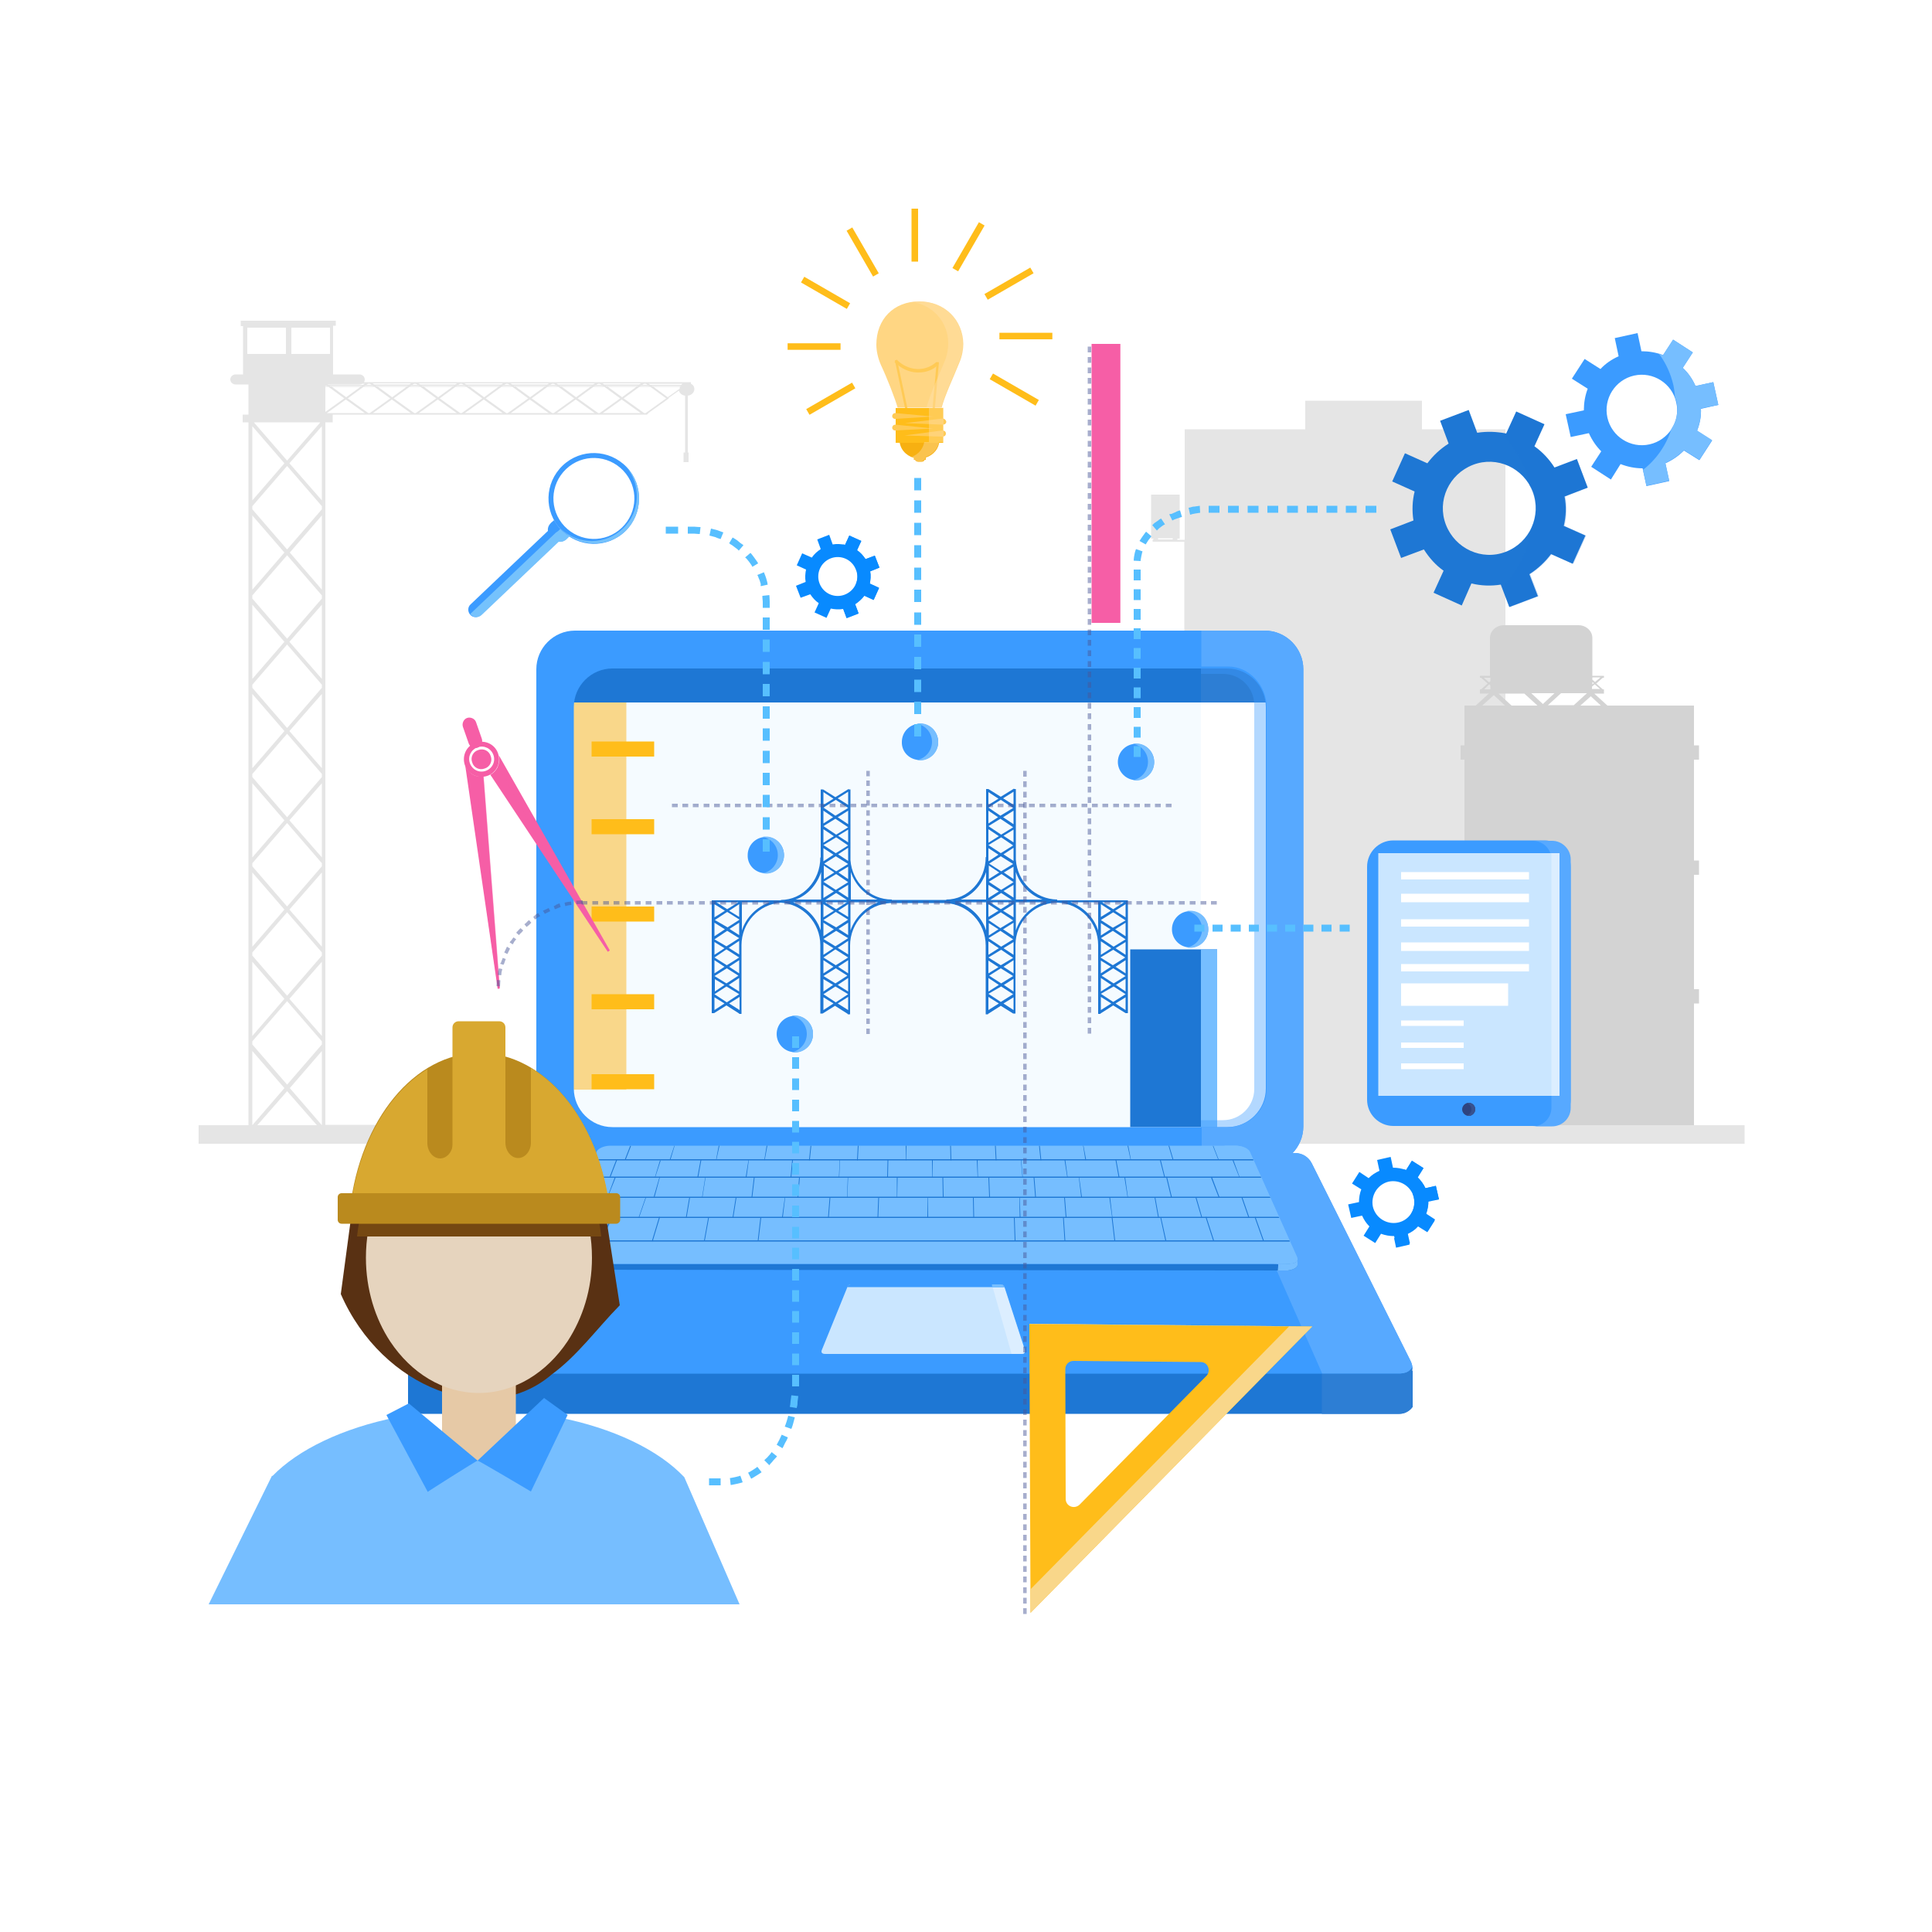 <svg t="1718519012831" class="icon" viewBox="0 0 1024 1024" version="1.1" xmlns="http://www.w3.org/2000/svg" p-id="3345" width="48" height="48"><path d="M0 0h1024v1024H0z" fill="#FFFFFF" p-id="3346"></path><path d="M368.026 206.234c0-1.229-0.614-2.253-1.843-2.867v-0.819h-24.371v0.819h0.41l1.024 0.614h-2.867l1.024-0.614h0.41v-0.819H317.44v0.819h0.41l1.024 0.614h-2.867l1.024-0.614h0.41v-0.819h-24.371v0.819h0.41l1.024 0.614h-2.867l1.024-0.614h0.41v-0.819h-24.371v0.819h0.41l1.024 0.614h-2.867l1.024-0.614h0.41v-0.819h-24.371v0.819h0.41l1.024 0.614h-2.867l1.024-0.614h0.41v-0.819h-24.371v0.819h0.41l1.024 0.614h-2.867l1.024-0.614h0.41v-0.819H195.584v0.819h0.41l1.024 0.614h-2.867l1.024-0.614h0.41v-0.819h-2.662c0.205-0.41 0.41-0.819 0.41-1.434 0-1.434-1.229-2.662-2.867-2.662h-13.926V172.646h1.434V169.984H127.59v2.867h1.229v25.6H124.928c-1.638 0-2.867 1.229-2.867 2.662 0 1.434 1.229 2.662 2.867 2.662h6.758v15.974h-3.072v4.096h3.072V596.378h-18.432v9.83h127.795c0.819-2.662 3.072-4.71 5.939-4.71h0.819c-1.843-1.229-3.072-3.072-3.686-5.325h-71.68V552.96h-1.843v0.614l-18.432 21.299-18.432-21.299v-1.638l18.432-21.299 18.432 21.299v1.024h1.843v-47.104h-1.843v0.614l-18.432 21.299-18.432-21.299v-1.638l18.432-21.299 18.432 21.299v1.024h1.843v-47.309h-1.843v0.614l-18.432 21.299-18.432-21.299v-1.638l18.432-21.299 18.432 21.299v1.024h1.843v-47.309h-1.843v0.614l-18.432 21.299-18.432-21.299v-1.638l18.432-21.299 18.432 21.299v1.024h1.843v-47.309h-1.843v0.614l-18.432 21.299-18.432-21.299v-1.638l18.432-21.299 18.432 21.299v1.024h1.843v-47.309h-1.843v0.614l-18.432 21.299-18.432-21.299v-1.638l18.432-21.299 18.432 21.299v1.024h1.843v-47.309h-1.843v0.614l-18.432 21.299-18.432-21.299v-1.638l18.432-21.299 18.432 21.299v1.024h1.843v-45.466h3.891v-4.096h-3.891 170.394c0.41-0.205 0.614-0.614 1.024-0.819h-0.205l10.035-7.168c0.205-0.205 0.614-0.41 0.819-0.614l-0.205-0.205 5.53-3.891c0.41 1.434 1.638 2.458 3.277 2.662v30.106h-0.819v5.12h2.662v-5.12h-0.41v-30.106c1.843-0.205 3.482-1.638 3.482-3.482zM170.598 509.747v39.322l-17.203-19.661 17.203-19.661z m0-47.309V501.76l-17.203-19.661 17.203-19.661z m0-47.309v39.322l-17.203-19.661 17.203-19.661z m0-47.309v39.322l-17.203-19.661 17.203-19.661z m0-47.309v39.322l-17.203-19.661 17.203-19.661z m0-47.309v39.322L153.6 292.864l16.998-19.661z m173.056-68.813l0.41 0.205h-4.71l0.41-0.205h3.891z m-3.891-1.229l-1.024 0.614h-18.432l-1.024-0.614h20.48z m-18.432 1.434l-0.41-0.205h17.203l-0.41 0.205h-16.384z m15.974 0.41l-7.578 5.53-7.578-5.53h15.155z m-18.022-0.614l0.41 0.205h-4.71l0.41-0.205h3.891z m-3.891-1.229l-1.024 0.614h-18.432l-1.024-0.614h20.48z m-18.432 1.434l-0.41-0.205h17.203l-0.41 0.205h-16.384z m15.974 0.41l-7.578 5.53-7.578-5.53h15.155z m-18.022-0.614l0.41 0.205h-4.71l0.41-0.205h3.891z m-3.891-1.229l-1.024 0.614h-18.432l-1.024-0.614h20.48z m-18.432 1.434l-0.41-0.205h17.203l-0.41 0.205h-16.384z m15.974 0.41l-7.578 5.53-7.578-5.53h15.155z m-18.022-0.614l0.41 0.205H266.24l0.41-0.205h3.891z m-3.891-1.229l-1.024 0.614h-18.432l-1.024-0.614h20.48z m-18.432 1.434l-0.41-0.205h17.203l-0.41 0.205h-16.384z m15.974 0.41l-7.578 5.53-7.578-5.53h15.155z m-18.022-0.614l0.41 0.205h-4.71l0.41-0.205h3.891z m-3.891-1.229l-1.024 0.614h-18.432l-1.024-0.614h20.48z m-18.432 1.434l-0.41-0.205h17.203l-0.41 0.205h-16.384z m15.974 0.41l-7.578 5.53-7.578-5.53h15.155z m-18.022-0.614l0.41 0.205h-4.71l0.41-0.205h3.891z m-3.891-1.229l-1.024 0.614h-18.432l-1.024-0.614h20.48z m-18.432 1.434l-0.41-0.205h17.203l-0.41 0.205h-16.384z m15.974 0.41l-7.578 5.53-7.578-5.53h15.155z m-18.022-0.614l0.41 0.205h-4.71l0.41-0.205h3.891z m-6.963-0.614c0.614 0 1.229-0.205 1.638-0.41h1.229l-0.819 0.614h-18.432l-0.41-0.205H190.464z m-15.36 0.819l-0.41-0.205h17.203l-0.41 0.205h-16.384z m15.974 0.41l-7.578 5.53-7.578-5.53h15.155zM170.598 557.056v39.322l-16.998-19.661 16.998-19.661zM167.936 596.378H136.397l15.77-18.022 15.77 18.022z m-17.203-19.661l-16.998 19.661V557.056l16.998 19.661z m0-47.309l-16.998 19.661v-39.322l16.998 19.661z m0-47.309l-16.998 19.661v-39.322l16.998 19.661z m0-47.309l-16.998 19.661v-39.322l16.998 19.661z m0-47.309l-16.998 19.661v-39.322l16.998 19.661z m0-47.309l-16.998 19.661v-39.322l16.998 19.661z m0-47.309l-16.998 19.661v-39.322l16.998 19.661zM131.072 187.597v-13.926h20.48v13.926H131.072z m2.662 77.619v-39.322l16.998 19.661-16.998 19.661z m0.819-41.37h35.226l-17.613 20.275-17.613-20.275z m36.045 41.37l-17.203-19.661 17.203-19.661v39.322z m-16.179-77.619v-13.926h20.48v13.926h-20.48z m19.046 16.998h-1.024v-0.205h0.614l0.41 0.205z m-0.819 0.41h1.434l8.397 6.144-10.035 7.168v-13.312z m0.614 13.926l10.035-7.168 10.035 7.168h-20.07z m22.733 0h-0.819l-10.854-7.782 8.397-6.144h5.734l8.397 6.144-10.854 7.782z m1.638 0l10.035-7.168 10.035 7.168h-20.07z m22.733 0h-0.819l-10.854-7.782 8.397-6.144h5.734l8.397 6.144-10.854 7.782z m1.638 0l10.035-7.168 10.035 7.168h-20.07z m22.733 0h-0.819l-10.854-7.782 8.397-6.144h5.734l8.397 6.144-10.854 7.782z m1.638 0l10.035-7.168 10.035 7.168h-20.07z m22.733 0h-0.819l-10.854-7.782 8.397-6.144h5.734l8.397 6.144-10.854 7.782z m1.638 0l10.035-7.168 10.035 7.168h-20.07z m22.733 0h-0.819l-10.854-7.782 8.397-6.144h5.734l8.397 6.144-10.854 7.782z m1.638 0l10.035-7.168 10.035 7.168h-20.07z m22.733 0h-0.819l-10.854-7.782 8.397-6.144h5.734l8.397 6.144-10.854 7.782z m1.638 0l10.035-7.168 10.035 7.168H319.488z m22.733 0h-0.819l-10.854-7.782 8.397-6.144h5.734l8.397 6.144-10.854 7.782z m18.022-12.902l-6.349 4.506-7.578-5.53h14.131c-0.205 0.41-0.205 0.614-0.205 1.024z m0.41-1.434h-14.95l-0.41-0.205h15.36v0.205z m0.41-0.614h-16.384l-1.024-0.614h18.227c-0.205 0-0.614 0.41-0.819 0.614zM611.328 285.286v0.614h-0.41v1.229h16.794v311.706h170.189V227.533H753.664v-15.155h-61.85v15.155h-63.898v58.573h-3.891v-0.614h1.229V262.144h-15.155v23.347h1.229z m2.458 0h7.782v0.614h-7.782v-0.614z" fill="#E5E5E5" p-id="3347"></path><path d="M776.192 402.637v53.453h-2.048v7.578h2.048V524.288h-2.048v7.578h2.048v66.97h121.651v-66.97h2.662V524.288h-2.662v-60.621h2.662v-7.578h-2.662v-53.453h2.662v-7.578h-2.662v-21.094H851.968l-6.963-6.349h5.12v-2.253h-0.614l-3.482-3.072 3.482-3.072h0.614v-1.024h-6.144v-20.07c0-3.686-3.277-6.758-7.373-6.758h-39.526c-4.096 0-7.373 3.072-7.373 6.758v20.07H784.384v1.024h0.614l3.482 3.072-3.482 3.072h-0.614v2.253h4.71l-6.963 6.349H776.192v21.094h-2.048v7.578h2.048z m47.718-35.226l-6.144 5.734-6.144-5.734h12.288z m-22.733 6.554l-6.963-6.349h13.722l6.963 6.349h-13.722z m42.803-12.493l0.819 0.614-0.819 0.614v-1.229z m-2.867 5.939l-6.963 6.349h-13.722l6.963-6.349h13.722z m-43.418 6.554h-12.083l6.144-5.53 5.939 5.53z m-8.397-11.264l0.614 0.614v2.048h-3.277l2.662-2.662z m0.614-3.686v2.048l-0.614 0.614-2.867-2.458h3.482z m55.501 2.458l-1.434-1.229v-1.229h4.301l-2.867 2.458z m2.662 3.686H843.776V363.93l1.434-1.229 2.867 2.458z m0.41 8.806H837.632l5.53-4.915 5.325 4.915z" fill="#D3D3D3" p-id="3348"></path><path d="M105.267 596.378h354.509v9.83H105.267zM669.082 596.378h255.59v9.83H669.082z" fill="#E5E5E5" p-id="3349"></path><path d="M648.602 599.859H328.09c-16.179 0-29.491-13.312-29.491-29.491v-194.355c0-16.179 13.312-29.491 29.491-29.491h320.512c16.179 0 29.491 13.312 29.491 29.491v194.355c0 16.179-13.312 29.491-29.491 29.491z" fill="#F5FBFF" p-id="3350"></path><path d="M657.408 346.522h-41.574c11.469 0 20.685 9.421 20.685 20.685v211.763c0 11.469-9.421 20.685-20.685 20.685H657.408c11.469 0 20.685-9.421 20.685-20.685V367.206c0-11.264-9.421-20.685-20.685-20.685z" fill="#FFFFFF" p-id="3351"></path><path d="M303.923 367.821h28.058V577.536h-28.058z" fill="#F9D78A" p-id="3352"></path><path d="M313.549 393.011h33.178v7.987h-33.178zM313.549 434.176h33.178v7.987h-33.178zM313.549 480.461h33.178v7.987h-33.178zM313.549 526.95h33.178v7.987h-33.178zM313.549 569.344h33.178v7.987h-33.178z" fill="#FFBD1A" p-id="3353"></path><path d="M599.04 503.194H645.12v94.208h-46.08z" fill="#1E77D4" p-id="3354"></path><path d="M636.518 503.194h8.602v96.461h-8.602z" fill="#76BEFF" p-id="3355"></path><path d="M678.093 372.326H303.923c0-10.65 8.602-19.046 19.046-19.046H677.888v19.046z" fill="#1E77D4" p-id="3356"></path><path d="M636.518 353.075h41.574v19.046h-41.574z" fill="#2D7ED4" p-id="3357"></path><path d="M674.202 583.27V367.411c0-9.216-7.373-16.589-16.589-16.589h-21.094v6.349h11.674c9.216 0 16.589 7.373 16.589 16.589v203.366c0 9.216-7.373 16.589-16.589 16.589h-11.674v6.349h21.094c9.216-0.205 16.589-7.782 16.589-16.794z" fill="#3B9BFF" opacity=".39" p-id="3358"></path><path d="M690.79 596.992V354.714c0-11.264-9.216-20.48-20.48-20.48H304.742c-11.264 0-20.48 9.216-20.48 20.48v242.278c0 5.53 2.048 10.445 5.53 14.131h395.264c3.482-3.686 5.734-8.602 5.734-14.131z m-19.866-20.07c0 11.264-9.216 20.48-20.48 20.48H324.608c-11.264 0-20.48-9.216-20.48-20.48V374.784c0-11.264 9.216-20.48 20.48-20.48h325.837c11.264 0 20.48 9.216 20.48 20.48v202.138z" fill="#3B9BFF" p-id="3359"></path><path d="M690.79 596.992V354.714c0-11.264-9.216-20.48-20.48-20.48h-33.587v19.046h14.336c11.264 0 20.275 10.24 20.275 21.709v201.933c0 11.264-9.216 20.48-20.48 20.48H636.928v20.07h33.587c11.059 0 20.275-9.011 20.275-20.48z" fill="#57A9FF" p-id="3360"></path><path d="M738.509 728.678H226.304c-7.782 0-12.698-1.638-8.397-8.397l65.331-104.448c1.843-2.867 5.12-4.71 8.397-4.71h394.65c3.891 0 7.168 2.048 9.011 5.53l52.224 104.448c3.277 6.758-1.434 7.578-9.011 7.578z" fill="#3B9BFF" p-id="3361"></path><path d="M747.52 721.101l-52.224-104.448c-1.638-3.482-5.12-5.53-9.011-5.53H649.216l51.61 116.941c0 0.205 0.205 0.41 0.205 0.614h37.478c7.578 0 12.288-0.819 9.011-7.578z" fill="#57A9FF" p-id="3362"></path><path d="M748.544 745.882s-2.253 3.482-6.963 3.482H224.051c-4.71 0-7.782-3.482-7.782-3.482v-21.504s0.614 4.301 7.987 3.686h518.144c4.915-0.614 6.349-1.638 6.349-1.638v19.456z" fill="#1E77D4" p-id="3363"></path><path d="M742.4 728.269h-41.779v21.094h40.96c4.71 0 6.963-3.482 6.963-3.482v-21.504c0 0.205-1.229 3.277-6.144 3.891z" fill="#2D7ED4" p-id="3364"></path><path d="M541.082 717.619h-103.629c-1.638 0-2.662-0.614-1.638-2.662l13.312-32.768c0.41-0.819 1.024-1.434 1.638-1.434h79.872c0.819 0 1.434 0.614 1.843 1.638l10.65 32.768c0.41 2.048-0.41 2.458-2.048 2.458z" fill="#CAE6FF" p-id="3365"></path><path d="M542.925 715.162l-10.65-32.768c-0.41-1.024-1.024-1.638-1.843-1.638h-4.71l10.445 36.864h4.71c1.843 0 2.662-0.41 2.048-2.458z" fill="#DCEEFF" p-id="3366"></path><path d="M531.866 682.189c0.205 0 0.41 0 0.614 0.205-0.41-1.024-1.024-1.638-1.843-1.638h-79.872c-0.614 0-1.434 0.614-1.638 1.434l-0.205 0.205c0.205-0.205 0.41-0.205 0.614-0.205h82.33z" fill="#3B9BFF" p-id="3367"></path><path d="M532.275 682.394c-0.41-1.024-1.024-1.638-1.843-1.638h-4.71c0 0.41 0.205 1.024 0.205 1.638h5.734c0.41-0.205 0.614 0 0.614 0z" fill="#76BEFF" p-id="3368"></path><path d="M687.718 670.31v-3.277 0.205c0.205 2.253-2.662 2.662-7.987 2.662H295.526c-5.325 0-7.578-0.819-7.578-2.662v3.277s0.205 2.253 5.12 2.458l389.734 0.41c5.325-0.819 4.915-3.072 4.915-3.072z" fill="#1E77D4" p-id="3369"></path><path d="M687.718 670.31v-3.277 0.205c0.205 2.253-2.662 2.662-7.987 2.662h-2.253v0.614s0 1.229-0.205 2.867h5.325c5.53-0.819 5.12-3.072 5.12-3.072z" fill="#76BEFF" p-id="3370"></path><path d="M679.731 669.901H295.526c-6.554 0-8.806-1.229-7.168-4.506l28.262-55.706c1.638-1.638 4.301-2.458 7.168-2.458h330.752c3.277 0 6.144 1.229 7.578 2.867l24.986 55.706c1.843 3.482-1.229 4.096-7.373 4.096z" fill="#76BEFF" p-id="3371"></path><path d="M687.309 665.805l-24.986-55.706c-1.434-1.843-4.301-2.867-7.578-2.867h-5.734l27.853 62.669h2.867c6.144 0 9.216-0.614 7.578-4.096z" fill="#76BEFF" p-id="3372"></path><path d="M683.418 657.408H292.454l-0.205 0.614h391.373zM677.683 644.915h-378.88l-0.205 0.614h379.494zM664.166 614.4H314.163l-0.205 0.614h350.413zM668.262 623.616H309.453l-0.205 0.614h359.219zM672.973 634.266H304.128l-0.205 0.614h369.459z" fill="#1E77D4" p-id="3373"></path><path d="M331.571 614.81l2.867-7.373-0.41-0.205-2.867 7.373zM355.328 614.81l2.253-7.578h-0.205l-2.458 7.578zM379.699 614.81l1.638-7.578h-0.41l-1.434 7.578zM405.299 615.014l1.434-7.782h-0.41l-1.229 7.578zM428.79 615.018l0.803-7.741 0.41 0.043-0.807 7.741zM454.656 615.014l0.41-7.782h-0.41l-0.41 7.782zM480.256 615.014l0.205-7.782h-0.41v7.782zM645.734 614.81l-2.867-7.373 0.205-0.205 2.867 7.373zM621.568 614.81l-2.253-7.578h0.41l2.253 7.578zM599.245 614.81l-1.638-7.578h0.41l1.434 7.578zM575.283 615.014l-1.229-7.782h0.205l1.434 7.578zM550.715 607.306l0.408-0.041 0.801 7.741-0.408 0.041zM527.77 615.014l-0.41-7.782h0.41l0.41 7.782zM503.808 615.014l-0.205-7.782h0.41l0.205 7.782zM323.584 623.821l3.482-9.011-0.41-0.205-3.482 9.011zM347.341 623.821l2.867-8.806h-0.41l-2.662 8.806zM370.074 624.026l1.638-9.216h-0.41l-1.638 9.011zM395.674 624.026l1.229-9.216h-0.205l-1.434 9.011zM419.43 624.026l0.819-9.216h-0.41l-0.819 9.216zM444.826 624.026l0.41-9.216h-0.205l-0.41 9.216zM470.63 624.026l0.205-9.216h-0.41l-0.205 9.216zM656.794 623.821l-3.482-8.806 0.41-0.205 3.277 9.011zM617.062 623.821l-2.253-8.806 0.41-0.205 2.253 9.011zM592.896 624.026l-1.638-9.216h0.41l1.638 9.011zM565.658 624.026l-1.434-9.216h0.41l1.229 9.011zM541.901 624.026l-0.819-9.216h0.205l0.819 9.216zM518.144 624.026l-0.41-9.216h0.41l0.205 9.216zM494.182 624.026l-0.205-9.216h0.41v9.216zM322.15 634.47l4.096-10.24-0.41-0.205-3.891 10.445zM346.931 634.47l2.867-10.65-0.205-0.205-3.072 10.65zM372.326 634.47l1.638-10.445h-0.205l-1.638 10.445zM398.746 634.47l1.229-10.445h-0.41l-1.229 10.445zM423.117 634.47l0.819-10.445h-0.41l-0.819 10.445zM449.126 634.47l0.41-10.445h-0.205l-0.41 10.445zM475.546 634.47l0.205-10.445h-0.41v10.445zM645.939 634.675l-4.096-10.65 0.41-0.41 4.096 10.854zM620.749 634.88l-2.662-11.059 0.41-0.205 2.662 11.059zM597.606 634.47l-1.638-10.445h0.41l1.434 10.445zM573.03 634.47l-1.229-10.445h0.205l1.434 10.445zM548.659 634.47l-0.819-10.445h0.41l0.819 10.445zM524.288 634.47l-0.41-10.445h0.41l0.41 10.445zM499.712 634.47l-0.205-10.445h0.41l0.205 10.445zM338.739 645.325l3.686-10.65-0.205-0.205-3.686 10.65zM363.93 645.325l1.843-10.854h-0.41l-1.843 10.854zM388.71 645.12l1.638-10.445h-0.41l-1.638 10.445zM414.925 645.12l1.229-10.445h-0.205l-1.434 10.445zM439.296 645.12l0.819-10.445h-0.41l-0.819 10.445zM465.51 645.12l0.41-10.445-0.41-0.205-0.41 10.65zM491.93 645.12v-10.445l-0.205-0.205-0.205 10.65zM661.709 645.325l-3.686-10.65 0.41-0.205 3.686 10.65zM636.723 645.12l-3.072-10.445 0.41-0.205 3.072 10.65zM613.786 645.12l-1.843-10.445h0.41l1.843 10.445zM589.414 645.12l-1.434-10.445h0.41l1.229 10.445zM564.838 645.12l-0.819-10.445h0.41l0.819 10.445zM540.467 645.12l-0.205-10.445 0.205-0.205 0.41 10.65zM515.891 645.12l-0.205-10.445 0.41-0.205 0.205 10.65zM319.078 658.022l5.325-12.902-0.614-0.205-5.12 12.698zM345.907 658.022l3.891-12.902-0.41-0.205-3.891 12.902zM373.555 657.613l2.253-12.493h-0.41l-2.253 12.493zM402.022 657.613l1.434-12.288-0.41-0.205-1.434 12.493zM669.491 657.818l-4.506-12.698 0.41-0.205 4.506 12.698zM643.072 657.818l-4.096-12.698 0.41-0.205 4.096 12.698zM617.677 657.613l-2.662-12.288h0.41l2.662 12.083zM590.643 657.613l-1.434-12.288 0.41-0.205 1.434 12.493zM564.224 657.613l-0.819-12.493h0.41l0.819 12.493zM537.805 657.613l-0.41-12.493h0.41l0.41 12.493z" fill="#1E77D4" p-id="3374"></path><path d="M483.123 110.592h3.482v28.058h-3.482zM448.713 122.292l3.015-1.741 14.031 24.297-3.015 1.741zM424.546 149.703l1.741-3.015 24.295 14.035-1.741 3.015zM417.45 185.426v-3.482h28.058v3.482zM429.054 219.851l-1.741-3.015 24.293-14.035 1.741 3.015zM550.615 211.995l-1.741 3.015-24.302-14.023 1.741-3.015zM557.769 176.361v3.482h-28.058v-3.482zM546.075 141.816l1.741 3.015-24.297 14.029-1.741-3.015zM518.842 117.78l3.015 1.741-14.035 24.293-3.015-1.741z" fill="#FFBD1A" p-id="3375"></path><path d="M487.219 159.744c-13.517 0-22.733 9.421-22.733 22.938 0 3.277 0.819 7.168 2.458 10.854 3.277 6.963 7.578 18.022 8.806 22.528h23.347c1.843-6.963 6.349-16.179 9.421-23.962 1.434-3.277 2.048-6.963 2.048-9.83-0.205-12.698-9.83-22.528-23.347-22.528z" fill="#FFD683" p-id="3376"></path><path d="M474.296 191.009l1.2-0.254 7.873 37.063-1.202 0.254zM496.435 191.898l1.223 0.109-3.324 37.741-1.225-0.109z" fill="#FFCA55" p-id="3377"></path><path d="M486.81 197.427h-0.819c-4.506-0.205-8.602-2.253-11.878-5.53l1.229-1.229c2.867 2.867 6.554 4.71 10.65 4.915 3.891 0.205 7.578-1.229 10.24-3.686l1.229 1.229c-2.662 2.867-6.554 4.301-10.65 4.301z" fill="#FFCA55" p-id="3378"></path><path d="M497.869 233.267h-21.094c0 4.506 3.277 8.192 7.578 9.421v1.024h0.614c0.205 0.614 1.024 1.024 1.638 1.024h1.843c0.819 0 1.434-0.41 1.638-1.024h0.614v-1.229c4.096-1.229 7.168-4.915 7.168-9.216z" fill="#F7B011" p-id="3379"></path><path d="M474.726 216.269h25.19v18.432h-25.19z" fill="#FFBD1A" p-id="3380"></path><path d="M474.522 225.075c-1.024 0-1.638 0.819-1.638 1.638s0.819 1.638 1.843 1.434l19.866-1.024-20.07-2.048zM474.522 218.931c-1.024 0-1.638 0.819-1.638 1.638s0.819 1.638 1.843 1.434l19.866-1.229-20.07-1.843zM499.712 221.798l-20.07 2.458 20.07 0.819c1.024 0 1.843-0.614 1.843-1.638-0.205-0.819-1.024-1.638-1.843-1.638zM499.507 228.147l-20.07 2.662 20.07 0.614c1.024 0 1.843-0.614 1.843-1.638s-0.819-1.638-1.843-1.638z" fill="#FFCA55" p-id="3381"></path><path d="M510.362 182.272c0-12.698-9.83-22.528-23.347-22.528-1.434 0-2.662 0.205-3.891 0.205 11.469 1.638 19.456 10.854 19.456 22.118 0 2.867-0.614 6.554-2.048 9.83-3.277 7.782-7.578 16.998-9.421 23.962h1.229v18.432h-2.458c-0.614 3.482-3.072 6.554-6.554 7.782 0.205 0.205 0.614 0.205 0.819 0.41v1.024h0.614c0.205 0.614 1.024 1.024 1.638 1.024h1.843c0.819 0 1.434-0.41 1.638-1.024h0.614v-1.229c3.686-1.229 6.554-4.301 7.168-7.987h2.458v-18.432h-1.229c1.843-6.963 6.349-16.179 9.421-23.962 1.434-3.072 2.048-6.758 2.048-9.626z" fill="#FFE4B3" opacity=".38" p-id="3382"></path><path d="M546.202 854.835l-0.614-153.19 149.914 1.434-149.299 151.757z m22.733-133.53c-2.458 0-4.301 2.048-4.301 4.301l0.205 68.813c0 3.891 4.506 5.734 7.373 3.072l67.174-68.198c2.662-2.662 0.819-7.373-2.867-7.373l-67.584-0.614z" fill="#FFBD1A" p-id="3383"></path><path d="M695.501 703.078l-149.914-1.434v0.205l137.626 1.229-137.011 139.264v12.493z" fill="#F9D78A" p-id="3384"></path><path d="M578.56 182.272h15.155v147.866h-15.155z" fill="#F65EA6" p-id="3385"></path><path d="M586.957 182.272h6.963v147.866h-6.963z" fill="#F65EA6" opacity=".5" p-id="3386"></path><path d="M253.133 396.288c-1.843 0.614-4.096-0.41-4.71-2.253l-3.072-8.806c-0.614-1.843 0.41-4.096 2.253-4.71 1.843-0.614 4.096 0.41 4.71 2.253l3.072 8.806c0.614 1.843-0.41 3.891-2.253 4.71z" fill="#F65EA6" p-id="3387"></path><path d="M252.109 393.626c-4.915 1.638-7.373 6.963-5.734 11.878 1.638 4.915 6.963 7.373 11.878 5.734 4.915-1.638 7.373-6.963 5.734-11.878-1.638-4.915-6.963-7.373-11.878-5.734z m5.325 14.95c-3.482 1.229-7.168-0.614-8.397-4.096-1.229-3.482 0.614-7.168 4.096-8.397 3.482-1.229 7.168 0.614 8.397 4.096 1.229 3.482-0.614 7.168-4.096 8.397z" fill="#F65EA6" p-id="3388"></path><path d="M260.096 400.794c1.024 2.662-0.41 5.734-3.277 6.554-2.662 1.024-5.734-0.41-6.554-3.277-1.024-2.662 0.41-5.734 3.277-6.554 2.662-1.024 5.734 0.41 6.554 3.277zM264.397 400.384c1.024 4.096-0.819 8.192-4.506 10.24l62.259 93.798 1.024-0.614-58.778-103.424zM246.579 405.709l17.203 118.374 1.024-0.205-8.602-112.435c-4.096 0.819-7.987-1.638-9.626-5.734z" fill="#F65EA6" p-id="3389"></path><path d="M323.174 503.603l-58.778-103.219c0.41 2.048 0.205 3.891-0.614 5.734l40.96 72.09 17.408 26.214 1.024-0.819zM256.41 411.648c-1.229 0.205-2.458 0-3.686-0.41v0.614l5.734 74.138 5.53 38.093 1.024-0.205-8.602-112.23z" fill="#F65EA6" opacity=".5" p-id="3390"></path><path d="M297.37 280.781c-1.434-1.638-2.662-3.277-3.686-5.12l-1.638 1.434c-1.229 1.229-1.843 2.662-1.638 4.301l-40.96 38.912c-1.638 1.434-1.638 3.891-0.205 5.53 1.434 1.638 3.891 1.638 5.53 0.205l40.96-38.912c1.434 0.205 3.072-0.205 4.301-1.434l1.434-1.434c-1.434-1.024-2.867-2.253-4.096-3.482z" fill="#3B9BFF" p-id="3391"></path><path d="M332.186 247.603c-9.216-9.626-24.371-10.035-33.997-0.819-9.626 9.216-10.035 24.371-0.819 33.997 9.216 9.626 24.371 10.035 33.997 0.819 9.421-9.216 9.83-24.371 0.819-33.997z m-32.973 31.334c-8.192-8.602-7.782-22.118 0.819-30.31s22.118-7.782 30.31 0.819 7.782 22.118-0.819 30.31-22.118 7.782-30.31-0.819z" fill="#3B9BFF" p-id="3392"></path><path d="M332.186 247.603l-0.614-0.614c8.397 9.626 7.987 24.371-1.434 33.178-9.216 8.806-23.757 8.806-32.973 0l0.41 0.41c9.216 9.626 24.371 10.035 33.997 0.819 9.216-9.011 9.626-24.166 0.614-33.792z" fill="#75C2FC" p-id="3393"></path><path d="M297.37 280.781c-0.205-0.205-0.205-0.41-0.41-0.41l-0.819 0.819c-0.41 0.41-0.819 0.614-1.434 1.024l-45.466 43.213c0 0.205 0.205 0.205 0.41 0.41 1.434 1.638 3.891 1.638 5.53 0.205l40.96-38.912c1.434 0.205 3.072-0.205 4.301-1.434l1.434-1.434c-1.843-1.024-3.277-2.253-4.506-3.482z" fill="#75C2FC" p-id="3394"></path><path d="M818.586 596.787h-80.077c-7.578 0-13.926-6.144-13.926-13.926v-123.494c0-7.578 6.144-13.926 13.926-13.926h80.077c7.578 0 13.926 6.144 13.926 13.926v123.494c0 7.782-6.349 13.926-13.926 13.926z" fill="#3B9BFF" p-id="3395"></path><path d="M822.682 445.645h-10.24c5.325 0 9.83 4.301 9.83 9.83v131.686c0 5.325-4.301 9.83-9.83 9.83h10.24c5.325 0 9.83-4.301 9.83-9.83v-131.686c0-5.325-4.506-9.83-9.83-9.83z" fill="#57A9FF" p-id="3396"></path><path d="M730.522 452.198h96.051v128.614h-96.051z" fill="#CAE6FF" p-id="3397"></path><path d="M822.272 452.198h4.301v128.614h-4.301z" fill="#DCEEFF" p-id="3398"></path><path d="M781.926 587.981c0 1.843-1.638 3.482-3.482 3.482-1.843 0-3.482-1.638-3.482-3.482 0-1.843 1.638-3.482 3.482-3.482 2.048 0 3.482 1.638 3.482 3.482z" fill="#2E4480" p-id="3399"></path><path d="M778.445 584.499c-0.41 0-0.614 0-1.024 0.205 1.434 0.41 2.458 1.638 2.458 3.277s-1.024 2.867-2.458 3.277c0.41 0 0.614 0.205 1.024 0.205 1.843 0 3.482-1.638 3.482-3.482 0-1.843-1.434-3.482-3.482-3.482z" fill="#38528E" p-id="3400"></path><path d="M742.605 462.234h67.789v3.891h-67.789zM742.605 473.702h67.789v4.506h-67.789zM742.605 487.219h67.789v3.891h-67.789zM742.605 499.507h67.789v4.506h-67.789zM742.605 510.976h67.789v3.891h-67.789zM742.605 521.216h56.73v11.878h-56.73zM742.605 540.877h33.178v2.867h-33.178zM742.605 552.55h33.178v2.867h-33.178zM742.605 563.61h33.178v3.072h-33.178z" fill="#FFFFFF" p-id="3401"></path><path d="M560.333 476.774c-11.674-0.205-21.094-9.421-21.914-21.094v-37.478h-0.819l-0.205-0.205-6.963 4.301-6.554-4.096h-1.229v36.045h-0.205c0 12.493-9.421 22.528-20.89 22.528v0.205h-28.877v-0.205c-11.674 0-21.094-9.216-21.914-20.89v-37.478h-0.819l-0.205-0.205-6.963 4.301-6.554-4.096h-1.229v36.045h-0.205c0 12.493-9.421 22.528-20.89 22.528v0.205h-36.659V536.986h1.229l6.554-4.096 6.758 4.301v0.205h1.229v-36.25-0.205c0-11.878 9.216-21.709 20.89-22.528 11.674 0.819 20.89 10.65 20.89 22.528V537.19h1.229l6.554-4.096 6.758 4.301v0.205h1.229v-36.25-0.205c0-12.083 9.421-21.914 21.299-22.528h29.286c11.878 0.614 21.299 10.445 21.299 22.528v36.454h1.229v-0.205l6.758-4.301 6.554 4.096h1.229v-36.045-0.205c0-12.083 9.421-21.914 21.299-22.528h1.229c11.878 0.614 21.299 10.445 21.299 22.528v36.454h1.229v-0.205l6.758-4.301 6.554 4.096h1.229V477.184h-37.478z m23.142 41.574l5.53 3.686-5.53 3.482v-7.168z m0.41-1.229l6.144-3.891 6.554 4.096-6.349 3.891-6.349-4.096z m12.698-1.229l-5.325-3.482 5.325-3.482v6.963z m0 1.434z m0-21.094l-5.53-3.686 5.53-3.482v7.168z m-6.758-4.506l-6.349-4.096 6.554-4.096 6.554 4.301-6.758 3.891z m-1.229 0.819l-5.12 3.277v-6.554l5.12 3.277z m-5.12-6.554V479.232l5.325 3.482-5.325 3.277z m0.614-7.782h11.674l-5.734 3.686-5.939-3.686z m-0.614 19.046l6.349-3.891 6.758 4.506-6.349 3.891-6.758-4.506z m13.107 2.048v6.758l-5.325-3.482 5.325-3.277z m-0.205 8.192l-6.554 4.096-6.554-4.096 6.758-4.096 6.349 4.096z m-7.578 4.915l-5.325 3.482v-6.758l5.325 3.277z m1.434 10.445l6.349 4.096-6.554 4.096-6.554-4.301 6.758-3.891z m6.349 2.662l-5.12-3.482 5.12-3.277v6.758z m0-39.322l-5.53-3.482 5.53-3.482v6.963z m-44.032-9.421h-14.131v-14.541c2.253 6.758 7.578 12.288 14.131 14.541z m-15.36-39.936l-5.53-3.686 5.53-3.482v7.168z m0 9.626l-5.325-3.482 5.325-3.277v6.758z m0 7.782v2.048l-5.325-3.482 5.325-3.482v4.915z m-13.312 24.986l5.325 3.482-5.325 3.277V479.232z m0 8.397l6.554-4.096 6.554 4.301-6.758 4.096-6.349-4.301z m5.325 4.915l-5.12 3.277v-6.554l5.12 3.277z m7.987-3.482v7.168l-5.53-3.686 5.53-3.482z m0-2.867l-5.53-3.482 5.53-3.482v6.963z m-6.758-4.301l-5.734-3.686h11.674l-5.939 3.686z m6.758-22.528v6.554l-5.12-3.482 5.12-3.072z m-0.205-1.434z m0.205 9.626l-6.554 4.096-6.554-4.301 6.758-4.096 6.349 4.301z m0 1.434v6.758l-5.325-3.482 5.325-3.277z m-0.205-11.059l-6.349 3.891-6.349-4.096 6.144-3.891 6.554 4.096z m-7.373 4.506l-5.53 3.482V458.752l5.53 3.686z m-5.734 6.554l5.53 3.482-5.53 3.482V468.992z m6.758 4.301l5.734 3.686h-11.469l5.734-3.686z m-6.758 23.962l6.349-3.891 6.758 4.506-6.349 3.891-6.758-4.506z m13.312-77.619v6.963l-5.53-3.482 5.53-3.482z m-13.312 0.205l5.325 3.482-5.325 3.277V419.84z m0 8.192l6.554-4.096 6.554 4.301-6.758 4.096-6.349-4.301z m0 1.638l5.12 3.482-5.12 3.277v-6.758z m0 8.192l6.349-3.891 6.758 4.506-6.349 3.891-6.758-4.506z m0 1.638l5.53 3.686-5.53 3.482v-7.168z m0 8.397l6.758-4.096 6.349 4.301-6.554 4.096-6.554-4.301z m0 1.638l5.325 3.482-5.325 3.482v-6.963z m-1.229 12.698v14.541h-13.517c6.349-2.253 11.264-7.782 13.517-14.541z m-57.549 14.541h-14.131v-14.541c2.253 6.758 7.578 12.288 14.131 14.541z m-15.565-39.936l-5.53-3.686 5.53-3.482v7.168z m0 9.626l-5.325-3.482 5.325-3.277v6.758z m0 7.782v2.048l-5.325-3.482 5.325-3.482v4.915z m-13.107 24.986l5.53 3.482-5.53 3.482V479.232z m0.819-1.024h11.674l-5.734 3.686-5.939-3.686z m-0.819 9.421l6.554-4.301 6.554 4.096-6.349 4.096-6.758-3.891z m5.53 4.915l-5.53 3.686v-7.168l5.53 3.482z m7.578-3.482v6.554l-5.12-3.277 5.12-3.277z m0-3.072l-5.325-3.277 5.325-3.482v6.758z m0-26.624v6.554l-5.12-3.482 5.12-3.072z m0-1.434z m0 9.626l-6.554 4.096-6.554-4.301 6.758-4.096 6.349 4.301z m0 1.434v6.758l-5.325-3.482 5.325-3.277z m0-11.059l-6.349 3.891-6.349-4.096 6.144-3.891 6.554 4.096z m-7.373 4.506l-5.53 3.482V458.752l5.53 3.686z m-5.734 6.554l5.53 3.482-5.53 3.482V468.992z m6.758 4.301l5.734 3.686h-11.469l5.734-3.686z m0 20.07l6.349 3.891-6.758 4.301-6.349-3.891 6.758-4.301z m6.349-73.728v6.963l-5.53-3.482 5.53-3.482z m-13.107 0.205l5.325 3.482-5.325 3.277V419.84z m0 8.192l6.554-4.096 6.554 4.301-6.758 4.096-6.349-4.301z m0 1.638l5.12 3.482-5.12 3.277v-6.758z m0 8.192l6.349-3.891 6.758 4.506-6.349 3.891-6.758-4.506z m0 1.638l5.53 3.686-5.53 3.482v-7.168z m0 8.397l6.758-4.096 6.349 4.301-6.554 4.096-6.554-4.301z m0 1.638l5.325 3.482-5.325 3.482v-6.963z m-1.229 12.698v14.541h-13.517c6.349-2.253 11.264-7.782 13.517-14.541z m-56.525 16.998l5.53 3.482-5.53 3.482V479.232z m13.107 46.285l-5.53-3.482 5.53-3.686v7.168z m-6.758-4.301l-6.349-3.891 6.554-4.096 6.144 3.891-6.349 4.096z m-6.349-5.325v-6.963l5.325 3.482-5.325 3.482z m0 1.434z m0-28.262l5.53 3.482-5.53 3.686v-7.168z m0.205-1.434l6.554-4.301 6.554 4.096-6.349 4.096-6.758-3.891z m12.902 1.434v6.554l-5.12-3.277 5.12-3.277z m0-3.072l-5.325-3.277 5.325-3.482v6.758z m-6.349-4.096l-5.734-3.686h11.674l-5.939 3.686z m-1.434 40.141l-5.12 3.482v-6.554l5.12 3.072z m-5.325 4.915l6.349-4.096 6.758 4.096-6.554 4.301-6.554-4.301z m13.107-11.059l-5.325-3.482 5.325-3.482v6.963z m0-8.397l-6.554 4.096-6.554-4.096 6.349-4.301 6.758 4.301z m-13.107-1.434v-6.758l5.325 3.277-5.325 3.482z m0-8.192l6.758-4.506 6.349 3.891-6.758 4.301-6.349-3.686z m0 37.478v-6.758l5.325 3.277-5.325 3.482z m7.782-3.482l5.53-3.482v6.963l-5.53-3.482z m5.325-26.01l-5.53-3.482 5.53-3.686v7.168z m1.434-12.698v-14.95h14.746c-6.963 2.458-12.493 7.987-14.746 14.95z m27.034-14.95h14.746v14.95c-2.253-6.963-7.782-12.493-14.746-14.95z m16.179 21.094l5.325 3.277-5.325 3.482v-6.758z m13.107 26.214l-5.53-3.482 5.53-3.686v7.168z m-6.758-4.301l-6.349-3.891 6.554-4.096 6.144 3.891-6.349 4.096z m-6.349-5.325v-6.963l5.325 3.482-5.325 3.482z m0 1.434z m5.12 4.71l-5.12 3.482v-6.554l5.12 3.072z m-5.12 4.915l6.349-4.096 6.758 4.096-6.554 4.301-6.554-4.301z m13.107-11.059l-5.325-3.482 5.325-3.482v6.963z m0-8.397l-6.554 4.096-6.554-4.096 6.349-4.301 6.758 4.301z m-13.107 27.853v-6.758l5.325 3.277-5.325 3.482z m7.578-3.482l5.53-3.482v6.963l-5.53-3.482z m5.53-26.01l-5.53-3.482 5.53-3.686v7.168z m1.229-12.698v-14.95h14.746c-6.758 2.458-12.288 7.987-14.746 14.95z m57.139-14.95h14.746v14.95c-2.253-6.963-7.782-12.493-14.746-14.95z m15.974 20.685l5.53 3.686-5.53 3.482v-7.168z m13.312 16.998l-5.325-3.482 5.325-3.482v6.963z m-0.205 1.434l-6.349 3.891-6.349-4.096 6.144-3.891 6.554 4.096z m0.205 0z m-13.312 1.024l5.53 3.686-5.53 3.482v-7.168z m0-2.458v-6.758l5.325 3.482-5.325 3.277z m6.758 6.963l6.349 4.096-6.554 4.096-6.554-4.301 6.758-3.891z m6.554 2.662l-5.12-3.482 5.12-3.277v6.758z m-6.758-13.926l-6.554-4.096 6.758-4.096 6.349 4.301-6.554 3.891z m-6.554 23.757V528.384l5.53 3.482-5.53 3.482z m7.987-3.482l5.325-3.277v6.758l-5.325-3.482z m5.325-25.805l-5.325-3.482 5.325-3.277v6.758z m1.229-12.902v-14.95h14.746c-6.963 2.458-12.493 7.987-14.746 14.95z m28.877-14.95h14.746v14.95c-2.253-6.963-7.782-12.493-14.746-14.95z m16.179 20.685l5.53 3.686-5.53 3.482v-7.168z m0 36.454V528.384l5.53 3.482-5.53 3.482z m7.782-3.482l5.325-3.277v6.758l-5.325-3.482z" fill="#1E77D4" p-id="3402"></path><path d="M319.693 477.594h3.072v1.843h-3.072zM313.958 477.594h3.072v1.843h-3.072zM308.224 477.594h3.072v1.843h-3.072zM336.486 477.594h3.072v1.843h-3.072zM330.957 477.594h3.072v1.843h-3.072zM325.222 477.594h3.072v1.843h-3.072zM353.485 477.594h3.072v1.843h-3.072zM347.955 477.594h3.072v1.843h-3.072zM342.221 477.594h3.072v1.843h-3.072zM370.483 477.594h3.072v1.843h-3.072zM364.749 477.594h3.072v1.843h-3.072zM359.219 477.594h3.072v1.843h-3.072zM387.482 477.594h3.072v1.843h-3.072zM381.747 477.594h3.072v1.843h-3.072zM376.218 477.594h3.072v1.843h-3.072zM404.48 477.594h3.072v1.843h-3.072zM398.746 477.594h3.072v1.843h-3.072zM393.216 477.594h3.072v1.843H393.216zM421.478 477.594h3.072v1.843h-3.072zM415.744 477.594h3.072v1.843H415.744zM410.01 477.594h3.072v1.843h-3.072z" fill="#485797" opacity=".48" p-id="3403"></path><path d="M438.272 477.594h3.072v1.843H438.272zM432.742 477.594h3.072v1.843h-3.072zM427.008 477.594h3.072v1.843h-3.072z" fill="#485797" opacity=".48" p-id="3404"></path><path d="M455.27 477.594h3.072v1.843h-3.072zM449.741 477.594h3.072v1.843h-3.072zM444.006 477.594h3.072v1.843h-3.072z" fill="#485797" opacity=".48" p-id="3405"></path><path d="M472.269 477.594h3.072v1.843h-3.072zM466.534 477.594h3.072v1.843h-3.072zM461.005 477.594h3.072v1.843h-3.072z" fill="#485797" opacity=".48" p-id="3406"></path><path d="M489.267 477.594h3.072v1.843h-3.072zM483.533 477.594h3.072v1.843h-3.072zM478.003 477.594h3.072v1.843h-3.072z" fill="#485797" opacity=".48" p-id="3407"></path><path d="M506.266 477.594h3.072v1.843h-3.072zM500.531 477.594h3.072v1.843h-3.072zM495.002 477.594h3.072v1.843h-3.072z" fill="#485797" opacity=".48" p-id="3408"></path><path d="M523.059 477.594h3.072v1.843h-3.072zM517.53 477.594h3.072v1.843h-3.072zM511.795 477.594h3.072v1.843h-3.072z" fill="#485797" opacity=".48" p-id="3409"></path><path d="M540.058 477.594h3.072v1.843h-3.072zM534.528 477.594h3.072v1.843H534.528zM528.794 477.594h3.072v1.843h-3.072z" fill="#485797" opacity=".48" p-id="3410"></path><path d="M557.056 477.594h3.072v1.843H557.056zM551.526 477.594h3.072v1.843h-3.072zM545.792 477.594h3.072v1.843h-3.072z" fill="#485797" opacity=".48" p-id="3411"></path><path d="M574.054 477.594h3.072v1.843h-3.072zM568.32 477.594h3.072v1.843h-3.072zM562.79 477.594h3.072v1.843h-3.072z" fill="#485797" opacity=".48" p-id="3412"></path><path d="M591.053 477.594h3.072v1.843h-3.072zM585.318 477.594h3.072v1.843h-3.072zM579.789 477.594h3.072v1.843h-3.072z" fill="#485797" opacity=".48" p-id="3413"></path><path d="M608.051 477.594h3.072v1.843h-3.072zM602.317 477.594h3.072v1.843h-3.072zM596.787 477.594h3.072v1.843h-3.072z" fill="#485797" opacity=".48" p-id="3414"></path><path d="M624.845 477.594h3.072v1.843h-3.072zM619.315 477.594h3.072v1.843h-3.072zM613.581 477.594h3.072v1.843h-3.072z" fill="#485797" opacity=".48" p-id="3415"></path><path d="M641.843 477.594h3.072v1.843h-3.072zM636.314 477.594h3.072v1.843h-3.072zM630.579 477.594h3.072v1.843h-3.072z" fill="#485797" opacity=".48" p-id="3416"></path><path d="M367.206 425.984h3.072v1.843h-3.072zM361.677 425.984h3.072v1.843h-3.072zM356.147 425.984h3.072v1.843h-3.072zM384 425.984h3.072v1.843h-3.072zM378.47 425.984h3.072v1.843h-3.072zM372.941 425.984h3.072v1.843h-3.072zM400.589 425.984h3.072v1.843h-3.072zM395.059 425.984h3.072v1.843h-3.072zM389.53 425.984h3.072v1.843h-3.072zM417.382 425.984h3.072v1.843h-3.072zM411.853 425.984h3.072v1.843h-3.072zM406.323 425.984h3.072v1.843h-3.072zM433.971 425.984h3.072v1.843h-3.072zM428.442 425.984h3.072v1.843h-3.072zM422.912 425.984h3.072v1.843h-3.072zM450.765 425.984h3.072v1.843h-3.072zM445.235 425.984h3.072v1.843h-3.072zM439.706 425.984h3.072v1.843h-3.072z" fill="#485797" opacity=".48" p-id="3417"></path><path d="M467.558 425.984h3.072v1.843h-3.072zM461.824 425.984h3.072v1.843h-3.072zM456.294 425.984h3.072v1.843h-3.072z" fill="#485797" opacity=".48" p-id="3418"></path><path d="M484.147 425.984h3.072v1.843h-3.072zM478.618 425.984h3.072v1.843h-3.072zM473.088 425.984h3.072v1.843H473.088z" fill="#485797" opacity=".48" p-id="3419"></path><path d="M500.941 425.984h3.072v1.843h-3.072zM495.411 425.984h3.072v1.843h-3.072zM489.677 425.984h3.072v1.843h-3.072z" fill="#485797" opacity=".48" p-id="3420"></path><path d="M517.53 425.984h3.072v1.843h-3.072zM512 425.984h3.072v1.843H512zM506.47 425.984h3.072v1.843h-3.072z" fill="#485797" opacity=".48" p-id="3421"></path><path d="M534.323 425.984h3.072v1.843h-3.072zM528.794 425.984h3.072v1.843h-3.072zM523.264 425.984h3.072v1.843h-3.072z" fill="#485797" opacity=".48" p-id="3422"></path><path d="M550.912 425.984h3.072v1.843H550.912zM545.382 425.984h3.072v1.843h-3.072zM539.853 425.984h3.072v1.843h-3.072z" fill="#485797" opacity=".48" p-id="3423"></path><path d="M567.706 425.984h3.072v1.843h-3.072zM562.176 425.984h3.072v1.843h-3.072zM556.646 425.984h3.072v1.843h-3.072z" fill="#485797" opacity=".48" p-id="3424"></path><path d="M584.294 425.984h3.072v1.843h-3.072zM578.765 425.984h3.072v1.843h-3.072zM573.235 425.984h3.072v1.843h-3.072z" fill="#485797" opacity=".48" p-id="3425"></path><path d="M601.088 425.984h3.072v1.843h-3.072zM595.558 425.984h3.072v1.843h-3.072zM590.029 425.984h3.072v1.843h-3.072z" fill="#485797" opacity=".48" p-id="3426"></path><path d="M617.882 425.984h3.072v1.843h-3.072zM612.147 425.984h3.072v1.843h-3.072zM606.618 425.984h3.072v1.843h-3.072z" fill="#485797" opacity=".48" p-id="3427"></path><path d="M542.31 419.635h1.843v3.072h-1.843zM542.31 414.106h1.843v3.072h-1.843zM542.31 408.576h1.843v3.072h-1.843zM542.31 436.224h1.843v3.072h-1.843zM542.31 430.694h1.843v3.072h-1.843zM542.31 425.165h1.843v3.072h-1.843zM542.31 452.813h1.843v3.072h-1.843zM542.31 447.283h1.843v3.072h-1.843zM542.31 441.754h1.843v3.072h-1.843zM542.31 469.606h1.843v3.072h-1.843zM542.31 464.077h1.843v3.072h-1.843zM542.31 458.547h1.843v3.072h-1.843zM542.31 486.195h1.843v3.072h-1.843zM542.31 480.666h1.843v3.072h-1.843zM542.31 475.136h1.843v3.072h-1.843zM542.31 502.784h1.843v3.072h-1.843zM542.31 497.254h1.843v3.072h-1.843zM542.31 491.725h1.843v3.072h-1.843zM542.31 519.373h1.843v3.072h-1.843zM542.31 513.843h1.843v3.072h-1.843zM542.31 508.314h1.843v3.072h-1.843zM542.31 536.166h1.843v3.072h-1.843zM542.31 530.637h1.843v3.072h-1.843zM542.31 525.107h1.843v3.072h-1.843zM542.31 552.755h1.843v3.072h-1.843zM542.31 547.226h1.843v3.072h-1.843zM542.31 541.696h1.843v3.072h-1.843z" fill="#485797" opacity=".48" p-id="3428"></path><path d="M542.31 569.344h1.843v3.072h-1.843zM542.31 563.814h1.843v3.072h-1.843zM542.31 558.285h1.843v3.072h-1.843z" fill="#485797" opacity=".48" p-id="3429"></path><path d="M542.31 586.138h1.843v3.072h-1.843zM542.31 580.403h1.843v3.072h-1.843zM542.31 574.874h1.843v3.072h-1.843z" fill="#485797" opacity=".48" p-id="3430"></path><path d="M542.31 602.726h1.843v3.072h-1.843zM542.31 597.197h1.843v3.072h-1.843zM542.31 591.667h1.843v3.072h-1.843z" fill="#485797" opacity=".48" p-id="3431"></path><path d="M542.31 619.315h1.843v3.072h-1.843zM542.31 613.786h1.843v3.072h-1.843zM542.31 608.256h1.843v3.072h-1.843z" fill="#485797" opacity=".48" p-id="3432"></path><path d="M542.31 635.904h1.843v3.072h-1.843zM542.31 630.374h1.843v3.072h-1.843zM542.31 624.845h1.843v3.072h-1.843z" fill="#485797" opacity=".48" p-id="3433"></path><path d="M542.31 652.698h1.843v3.072h-1.843zM542.31 647.168h1.843v3.072h-1.843zM542.31 641.638h1.843v3.072h-1.843z" fill="#485797" opacity=".48" p-id="3434"></path><path d="M542.31 669.286h1.843v3.072h-1.843zM542.31 663.757h1.843v3.072h-1.843zM542.31 658.227h1.843v3.072h-1.843z" fill="#485797" opacity=".48" p-id="3435"></path><path d="M542.31 685.875h1.843v3.072h-1.843zM542.31 680.346h1.843v3.072h-1.843zM542.31 674.816h1.843v3.072h-1.843z" fill="#485797" opacity=".48" p-id="3436"></path><path d="M542.31 702.464h1.843v3.072h-1.843zM542.31 696.934h1.843v3.072h-1.843zM542.31 691.405h1.843v3.072h-1.843z" fill="#485797" opacity=".48" p-id="3437"></path><path d="M542.31 719.258h1.843v3.072h-1.843zM542.31 713.728h1.843v3.072h-1.843zM542.31 708.198h1.843v3.072h-1.843z" fill="#485797" opacity=".48" p-id="3438"></path><path d="M542.31 735.846h1.843v3.072h-1.843zM542.31 730.317h1.843v3.072h-1.843zM542.31 724.787h1.843v3.072h-1.843z" fill="#485797" opacity=".48" p-id="3439"></path><path d="M542.31 752.435h1.843v3.072h-1.843zM542.31 746.906h1.843v3.072h-1.843zM542.31 741.376h1.843v3.072h-1.843z" fill="#485797" opacity=".48" p-id="3440"></path><path d="M542.31 769.024h1.843v3.072h-1.843zM542.31 763.494h1.843v3.072h-1.843zM542.31 757.965h1.843v3.072h-1.843z" fill="#485797" opacity=".48" p-id="3441"></path><path d="M542.31 785.818h1.843v3.072h-1.843zM542.31 780.288h1.843v3.072h-1.843zM542.31 774.758h1.843v3.072h-1.843z" fill="#485797" opacity=".48" p-id="3442"></path><path d="M542.31 802.406h1.843v3.072h-1.843zM542.31 796.877h1.843v3.072h-1.843zM542.31 791.347h1.843v3.072h-1.843z" fill="#485797" opacity=".48" p-id="3443"></path><path d="M542.31 818.995h1.843v3.072h-1.843zM542.31 813.466h1.843v3.072h-1.843zM542.31 807.936h1.843v3.072h-1.843z" fill="#485797" opacity=".48" p-id="3444"></path><path d="M542.31 835.584h1.843v3.072h-1.843zM542.31 830.054h1.843v3.072h-1.843zM542.31 824.525h1.843v3.072h-1.843z" fill="#485797" opacity=".48" p-id="3445"></path><path d="M542.31 852.378h1.843v3.072h-1.843zM542.31 846.848h1.843v3.072h-1.843zM542.31 841.318h1.843v3.072h-1.843z" fill="#485797" opacity=".48" p-id="3446"></path><path d="M576.512 194.765h1.843v3.072h-1.843zM576.512 189.235h1.843v3.072h-1.843zM576.512 183.706h1.843v3.072h-1.843zM576.512 211.354h1.843v3.072h-1.843zM576.512 205.824h1.843v3.072h-1.843zM576.512 200.294h1.843v3.072h-1.843zM576.512 228.147h1.843v3.072h-1.843zM576.512 222.413h1.843v3.072h-1.843zM576.512 216.883h1.843v3.072h-1.843zM576.512 244.736h1.843v3.072h-1.843zM576.512 239.206h1.843v3.072h-1.843zM576.512 233.677h1.843v3.072h-1.843zM576.512 261.325h1.843v3.072h-1.843zM576.512 255.795h1.843v3.072h-1.843zM576.512 250.266h1.843v3.072h-1.843zM576.512 278.118h1.843v3.072h-1.843zM576.512 272.589h1.843v3.072h-1.843zM576.512 267.059h1.843v3.072h-1.843zM576.512 294.707h1.843v3.072h-1.843zM576.512 289.178h1.843v3.072h-1.843zM576.512 283.648h1.843v3.072h-1.843zM576.512 311.501h1.843v3.072h-1.843zM576.512 305.971h1.843v3.072h-1.843zM576.512 300.442h1.843v3.072h-1.843z" fill="#485797" opacity=".48" p-id="3447"></path><path d="M576.512 328.09h1.843v3.072h-1.843zM576.512 322.56h1.843v3.072h-1.843zM576.512 317.03h1.843v3.072h-1.843z" fill="#485797" opacity=".48" p-id="3448"></path><path d="M576.512 344.678h1.843v3.072h-1.843zM576.512 339.149h1.843v3.072h-1.843zM576.512 333.619h1.843v3.072h-1.843z" fill="#485797" opacity=".48" p-id="3449"></path><path d="M576.512 361.472h1.843v3.072h-1.843zM576.512 355.942h1.843v3.072h-1.843zM576.512 350.413h1.843v3.072h-1.843z" fill="#485797" opacity=".48" p-id="3450"></path><path d="M576.512 378.061h1.843v3.072h-1.843zM576.512 372.531h1.843v3.072h-1.843zM576.512 367.002h1.843v3.072h-1.843z" fill="#485797" opacity=".48" p-id="3451"></path><path d="M576.512 394.854h1.843v3.072h-1.843zM576.512 389.325h1.843v3.072h-1.843zM576.512 383.795h1.843v3.072h-1.843z" fill="#485797" opacity=".48" p-id="3452"></path><path d="M576.512 411.443h1.843v3.072h-1.843zM576.512 405.914h1.843v3.072h-1.843zM576.512 400.384h1.843v3.072h-1.843z" fill="#485797" opacity=".48" p-id="3453"></path><path d="M576.512 428.237h1.843v3.072h-1.843zM576.512 422.502h1.843v3.072h-1.843zM576.512 416.973h1.843v3.072h-1.843z" fill="#485797" opacity=".48" p-id="3454"></path><path d="M576.512 444.826h1.843v3.072h-1.843zM576.512 439.296h1.843v3.072h-1.843zM576.512 433.766h1.843v3.072h-1.843z" fill="#485797" opacity=".48" p-id="3455"></path><path d="M576.512 461.414h1.843v3.072h-1.843zM576.512 455.885h1.843v3.072h-1.843zM576.512 450.355h1.843v3.072h-1.843z" fill="#485797" opacity=".48" p-id="3456"></path><path d="M576.512 478.208h1.843v3.072h-1.843zM576.512 472.678h1.843v3.072h-1.843zM576.512 467.149h1.843v3.072h-1.843z" fill="#485797" opacity=".48" p-id="3457"></path><path d="M576.512 494.797h1.843v3.072h-1.843zM576.512 489.267h1.843v3.072h-1.843zM576.512 483.738h1.843v3.072h-1.843z" fill="#485797" opacity=".48" p-id="3458"></path><path d="M576.512 511.59h1.843v3.072h-1.843zM576.512 505.856h1.843v3.072h-1.843zM576.512 500.326h1.843v3.072h-1.843z" fill="#485797" opacity=".48" p-id="3459"></path><path d="M576.512 528.179h1.843v3.072h-1.843zM576.512 522.65h1.843v3.072h-1.843zM576.512 517.12h1.843v3.072h-1.843z" fill="#485797" opacity=".48" p-id="3460"></path><path d="M576.512 544.768h1.843v3.072h-1.843zM576.512 539.238h1.843v3.072h-1.843zM576.512 533.709h1.843v3.072h-1.843z" fill="#485797" opacity=".48" p-id="3461"></path><path d="M459.162 419.021h1.843v2.867h-1.843zM459.162 413.696h1.843v2.867h-1.843zM459.162 408.576h1.843v2.867h-1.843zM459.162 434.79h1.843v2.867h-1.843zM459.162 429.466h1.843v2.867h-1.843zM459.162 424.141h1.843v2.867h-1.843zM459.162 450.56h1.843v2.867h-1.843zM459.162 445.235h1.843v2.867h-1.843zM459.162 439.91h1.843v2.867h-1.843z" fill="#485797" opacity=".48" p-id="3462"></path><path d="M459.162 466.33h1.843v2.867h-1.843zM459.162 461.005h1.843v2.867h-1.843zM459.162 455.68h1.843v2.867h-1.843z" fill="#485797" opacity=".48" p-id="3463"></path><path d="M459.162 482.099h1.843v2.867h-1.843zM459.162 476.774h1.843v2.867h-1.843zM459.162 471.45h1.843v2.867h-1.843z" fill="#485797" opacity=".48" p-id="3464"></path><path d="M459.162 497.869h1.843v2.867h-1.843zM459.162 492.544h1.843v2.867h-1.843zM459.162 487.219h1.843v2.867h-1.843z" fill="#485797" opacity=".48" p-id="3465"></path><path d="M459.162 513.638h1.843v2.867h-1.843zM459.162 508.314h1.843v2.867h-1.843zM459.162 502.989h1.843v2.867h-1.843z" fill="#485797" opacity=".48" p-id="3466"></path><path d="M459.162 529.408h1.843v2.867h-1.843zM459.162 524.083h1.843v2.867h-1.843zM459.162 518.758h1.843v2.867h-1.843z" fill="#485797" opacity=".48" p-id="3467"></path><path d="M459.162 545.178h1.843v2.867h-1.843zM459.162 539.853h1.843v2.867h-1.843zM459.162 534.528h1.843v2.867h-1.843z" fill="#485797" opacity=".48" p-id="3468"></path><path d="M265.011 510.771l1.843 0.614s0-0.205 0.205-0.41 0.205-0.614 0.41-1.024c0.205-0.819 0.614-1.638 0.614-1.638l-1.638-0.614s-0.205 0.819-0.614 1.638c-0.205 0.41-0.205 0.819-0.41 1.024l-0.41 0.41zM263.782 516.71l1.843 0.205s0.205-0.819 0.205-1.638l0.41-1.638-1.843-0.41-0.41 1.638c0 1.024-0.205 1.843-0.205 1.843zM263.168 522.65l1.843 0.205 0.205-3.277-1.843-0.205zM273.613 494.387l1.434 1.229 0.41-0.41c0.205-0.205 0.41-0.614 0.819-0.819 0.614-0.614 1.024-1.229 1.024-1.229l-1.434-1.229-1.229 1.229c-0.205 0.41-0.614 0.614-0.819 0.819 0 0.41-0.205 0.41-0.205 0.41zM270.131 499.507l1.638 1.024s0.41-0.614 0.819-1.434c0.41-0.614 1.024-1.229 1.024-1.229l-1.434-1.024s-0.614 0.614-1.024 1.434c-0.614 0.41-1.024 1.229-1.024 1.229zM267.264 504.832l1.638 0.819 1.434-2.867-1.638-1.024z" fill="#485797" opacity=".48" p-id="3469"></path><path d="M287.744 482.714l1.024 1.638 2.867-1.434-0.819-1.638zM282.624 485.99l1.024 1.434s0.614-0.41 1.229-1.024c0.614-0.41 1.434-0.819 1.434-0.819l-1.024-1.638s-0.819 0.41-1.434 0.819c-0.614 0.819-1.229 1.229-1.229 1.229zM277.914 489.882l1.229 1.434s0.614-0.614 1.229-1.024l0.819-0.819 0.41-0.41-1.229-1.434-0.41 0.41c-0.205 0.205-0.614 0.41-0.819 0.819-0.614 0.614-1.229 1.024-1.229 1.024z" fill="#485797" opacity=".48" p-id="3470"></path><path d="M305.357 477.389l0.205 1.843 3.277-0.205v-1.843zM299.213 478.413l0.41 1.843 1.638-0.41c0.819-0.205 1.638-0.205 1.638-0.205l-0.205-1.843s-0.819 0.205-1.638 0.205c-1.024 0.205-1.843 0.41-1.843 0.41zM293.478 480.256l0.614 1.638s0.819-0.205 1.638-0.614c0.41-0.205 0.819-0.205 1.024-0.41 0.205 0 0.41-0.205 0.41-0.205l-0.614-1.843s-0.205 0-0.614 0.205c-0.205 0.205-0.614 0.205-1.024 0.41-0.614 0.614-1.434 0.819-1.434 0.819z" fill="#485797" opacity=".48" p-id="3471"></path><path d="M630.784 502.17c5.325 0 9.626-4.301 9.626-9.626s-4.301-9.626-9.626-9.626-9.626 4.301-9.626 9.626 4.301 9.626 9.626 9.626z" fill="#3B9BFF" p-id="3472"></path><path d="M630.784 482.714c-0.614 0-1.229 0-1.638 0.205 4.506 0.819 7.987 4.71 7.987 9.626 0 4.71-3.482 8.806-7.987 9.626 0.614 0.205 1.229 0.205 1.638 0.205 5.325 0 9.626-4.301 9.626-9.626 0.205-5.734-4.096-10.035-9.626-10.035z" fill="#76BEFF" p-id="3473"></path><path d="M602.112 413.491c5.325 0 9.626-4.301 9.626-9.626s-4.301-9.626-9.626-9.626-9.626 4.301-9.626 9.626c0 5.12 4.301 9.626 9.626 9.626z" fill="#3B9BFF" p-id="3474"></path><path d="M602.112 394.035c-0.614 0-1.229 0-1.638 0.205 4.506 0.819 7.987 4.71 7.987 9.626 0 4.71-3.482 8.806-7.987 9.626 0.614 0 1.229 0.205 1.638 0.205 5.325 0 9.626-4.301 9.626-9.626 0-5.734-4.301-10.035-9.626-10.035z" fill="#76BEFF" p-id="3475"></path><path d="M487.629 402.842c5.325 0 9.626-4.301 9.626-9.626s-4.301-9.626-9.626-9.626-9.626 4.301-9.626 9.626c-0.205 5.325 4.096 9.626 9.626 9.626z" fill="#3B9BFF" p-id="3476"></path><path d="M487.629 383.386c-0.614 0-1.229 0-1.638 0.205 4.506 0.819 7.987 4.71 7.987 9.626 0 4.71-3.482 8.806-7.987 9.626 0.614 0 1.229 0.205 1.638 0.205 5.325 0 9.626-4.301 9.626-9.626 0-5.734-4.301-10.035-9.626-10.035z" fill="#76BEFF" p-id="3477"></path><path d="M405.914 462.848c5.325 0 9.626-4.301 9.626-9.626s-4.301-9.626-9.626-9.626-9.626 4.301-9.626 9.626c-0.205 5.325 4.096 9.626 9.626 9.626z" fill="#3B9BFF" p-id="3478"></path><path d="M405.914 443.392c-0.614 0-1.229 0-1.638 0.205 4.506 0.819 7.987 4.71 7.987 9.626 0 4.71-3.482 8.806-7.987 9.626 0.614 0 1.229 0.205 1.638 0.205 5.325 0 9.626-4.301 9.626-9.626 0-5.734-4.301-10.035-9.626-10.035z" fill="#76BEFF" p-id="3479"></path><path d="M421.274 557.67c5.325 0 9.626-4.301 9.626-9.626s-4.301-9.626-9.626-9.626-9.626 4.301-9.626 9.626 4.301 9.626 9.626 9.626z" fill="#3B9BFF" p-id="3480"></path><path d="M421.274 538.214c-0.614 0-1.229 0-1.638 0.205 4.506 0.819 7.987 4.71 7.987 9.626 0 4.71-3.482 8.806-7.987 9.626 0.614 0 1.229 0.205 1.638 0.205 5.325 0 9.626-4.301 9.626-9.626 0.205-5.53-4.301-10.035-9.626-10.035z" fill="#76BEFF" p-id="3481"></path><path d="M404.275 421.274h3.686v6.554h-3.686zM404.275 433.152h3.686v6.554h-3.686zM404.275 444.826h3.686v6.554h-3.686zM404.275 386.048h3.686v6.554h-3.686zM404.275 397.926h3.686v6.554h-3.686zM404.275 409.6h3.686v6.554h-3.686z" fill="#57BFFF" p-id="3482"></path><path d="M404.275 350.822h3.686v6.554h-3.686zM404.275 362.496h3.686v6.554h-3.686zM404.275 374.374h3.686v6.554h-3.686z" fill="#57BFFF" p-id="3483"></path><path d="M404.275 322.15h3.686v-3.277c0-1.638-0.205-3.482-0.205-3.482l-3.686 0.41s0 1.638 0.205 3.072v3.277zM404.275 327.27h3.686v6.554h-3.686zM404.275 338.944h3.686v6.554h-3.686z" fill="#57BFFF" p-id="3484"></path><path d="M391.578 291.84l2.458-2.867s-0.41-0.41-0.819-0.614c-0.614-0.41-1.229-0.819-1.843-1.434-0.614-0.614-1.434-1.024-2.048-1.434-0.614-0.41-1.024-0.614-1.024-0.614l-1.843 3.072s0.41 0.205 0.819 0.614c0.614 0.205 1.229 0.819 1.843 1.229 0.614 0.41 1.229 1.024 1.638 1.229l0.819 0.819zM398.746 300.442l3.072-1.843c0.205 0-3.891-5.734-4.096-5.53l-2.867 2.458c0.41-0.41 4.096 4.71 3.891 4.915zM403.251 310.682l3.686-0.819s-0.205-0.41-0.205-1.024c-0.205-0.614-0.41-1.434-0.614-2.253-0.205-0.819-0.614-1.638-0.819-2.253-0.205-0.614-0.41-1.024-0.41-1.024l-3.482 1.434 0.41 0.819c0.205 0.614 0.41 1.229 0.819 2.048 0.205 0.819 0.41 1.434 0.614 2.048-0.205 0.614 0 1.024 0 1.024z" fill="#57BFFF" p-id="3485"></path><path d="M352.87 279.142h6.554v3.686h-6.554zM370.893 283.034l0.41-3.686s-1.638 0-3.482-0.205H364.544v3.686h3.277c1.638 0.205 3.072 0.205 3.072 0.205zM381.952 285.696l1.434-3.482-3.277-1.229-3.277-0.819-0.819 3.686s1.638 0.41 3.072 0.819c1.229 0.614 2.867 1.024 2.867 1.024z" fill="#57BFFF" p-id="3486"></path><path d="M600.883 374.784h3.686v5.734h-3.686zM600.883 385.229h3.686v5.734h-3.686zM600.883 395.469h3.686v5.734h-3.686zM600.883 343.45h3.686v5.734h-3.686zM600.883 353.894h3.686v5.734h-3.686zM600.883 364.339h3.686v5.734h-3.686zM600.883 312.32h3.686v5.734h-3.686zM600.883 322.765h3.686v5.734h-3.686zM600.883 333.005h3.686v5.734h-3.686z" fill="#57BFFF" p-id="3487"></path><path d="M603.955 286.72l3.277 1.843s0.614-1.024 1.434-2.253l1.638-2.048-2.867-2.458s-1.024 1.229-1.843 2.458l-1.638 2.458zM600.883 297.165l3.686 0.205c-0.205 0 0.819-5.12 1.024-5.12l-3.482-1.229s-0.614 1.434-0.819 2.867c-0.41 1.843-0.41 3.277-0.41 3.277zM600.883 301.875h3.686v5.734h-3.686z" fill="#57BFFF" p-id="3488"></path><path d="M629.965 269.107l0.819 3.686s0.41 0 0.819-0.205 1.229-0.205 1.843-0.41c1.434-0.205 2.662-0.41 2.662-0.41l-0.205-3.686-2.867 0.41c-0.819 0-1.434 0.205-2.048 0.41-0.614 0.205-1.024 0.205-1.024 0.205zM619.725 272.589l1.638 3.277 0.819-0.41c0.41-0.205 1.024-0.41 1.638-0.614l1.843-0.614c0.41-0.205 0.819-0.205 0.819-0.205l-1.024-3.482s-0.41 0-0.819 0.205c-0.614 0.205-1.229 0.41-1.843 0.819-0.614 0.205-1.434 0.614-1.843 0.819-0.819 0-1.229 0.205-1.229 0.205zM610.714 278.323l2.458 2.867 0.614-0.614c0.41-0.41 0.819-0.819 1.434-1.229 0.614-0.41 1.024-0.819 1.434-1.024l0.819-0.41-2.048-3.072-0.819 0.41c-0.41 0.41-1.024 0.819-1.638 1.229-0.614 0.41-1.229 0.819-1.638 1.229-0.205 0.41-0.614 0.614-0.614 0.614z" fill="#57BFFF" p-id="3489"></path><path d="M661.299 268.083h5.734v3.686h-5.734zM650.854 268.083h5.734v3.686h-5.734zM640.614 268.083h5.734v3.686h-5.734z" fill="#57BFFF" p-id="3490"></path><path d="M692.634 268.083h5.734v3.686h-5.734zM682.189 268.083h5.734v3.686h-5.734zM671.744 268.083h5.734v3.686H671.744z" fill="#57BFFF" p-id="3491"></path><path d="M723.763 268.083h5.734v3.686h-5.734zM713.318 268.083h5.734v3.686h-5.734zM703.078 268.083h5.734v3.686h-5.734z" fill="#57BFFF" p-id="3492"></path><path d="M419.84 571.597h3.686v6.144H419.84zM419.84 560.333h3.686v6.144H419.84zM419.84 549.274h3.686v6.144H419.84zM419.84 605.184h3.686v6.144H419.84zM419.84 594.125h3.686v6.144H419.84zM419.84 582.861h3.686v6.144H419.84zM419.84 638.976h3.686v6.144H419.84zM419.84 627.712h3.686v6.144H419.84zM419.84 616.448h3.686v6.144H419.84z" fill="#57BFFF" p-id="3493"></path><path d="M419.84 672.563h3.686v6.144H419.84zM419.84 661.299h3.686v6.144H419.84zM419.84 650.24h3.686v6.144H419.84z" fill="#57BFFF" p-id="3494"></path><path d="M419.84 706.15h3.686v6.144H419.84zM419.84 694.886h3.686v6.144H419.84zM419.84 683.827h3.686v6.144H419.84z" fill="#57BFFF" p-id="3495"></path><path d="M423.117 739.942l-3.686-0.41s-0.205 1.434-0.41 3.072c0 0.819-0.205 1.434-0.205 2.048-0.205 0.614-0.205 1.024-0.205 1.024l3.686 0.614s0-0.41 0.205-1.024 0.205-1.434 0.205-2.253c0.205-1.638 0.41-3.072 0.41-3.072zM423.526 728.678H419.84v6.144h3.686v-3.072-3.072zM419.84 717.414h3.686v6.144H419.84z" fill="#57BFFF" p-id="3496"></path><path d="M411.853 771.891l-2.867-2.253s-0.819 1.229-1.843 2.253c-0.41 0.614-1.024 1.024-1.434 1.434l-0.614 0.614 2.662 2.662s0.205-0.205 0.614-0.819c0.41-0.41 1.024-1.024 1.434-1.638 1.024-1.024 2.048-2.253 2.048-2.253zM417.587 761.856l-3.277-1.434s-0.614 1.434-1.229 2.662c-0.614 1.229-1.434 2.662-1.434 2.662l3.072 1.843s0.819-1.434 1.434-2.867c0.819-1.229 1.434-2.867 1.434-2.867zM421.274 751.206l-3.482-0.819-0.819 2.867c-0.41 1.434-1.024 2.867-1.024 2.867l3.482 1.229s0.614-1.434 1.024-3.072 0.819-3.072 0.819-3.072z" fill="#57BFFF" p-id="3497"></path><path d="M375.808 783.565h6.144v3.686h-6.144zM393.626 785.613l-1.229-3.482c0 0.205-5.53 1.434-5.53 1.229l0.41 3.686c0 0.205 6.349-1.229 6.349-1.434zM403.661 780.288l-2.253-2.867c0 0.205-4.71 3.277-4.915 3.072l1.638 3.277c0.205 0 5.734-3.482 5.53-3.482z" fill="#57BFFF" p-id="3498"></path><path d="M484.557 277.094h3.686v6.554h-3.686zM484.557 265.216h3.686v6.554h-3.686zM484.557 253.338h3.686v6.554h-3.686zM484.557 312.525h3.686v6.554h-3.686zM484.557 300.851h3.686v6.554h-3.686zM484.557 288.973h3.686v6.554h-3.686z" fill="#57BFFF" p-id="3499"></path><path d="M484.557 348.16h3.686v6.554h-3.686zM484.557 336.282h3.686v6.554h-3.686zM484.557 324.608h3.686v6.554h-3.686z" fill="#57BFFF" p-id="3500"></path><path d="M484.557 383.795h3.686v6.554h-3.686zM484.557 371.917h3.686v6.554h-3.686zM484.557 360.243h3.686v6.554h-3.686z" fill="#57BFFF" p-id="3501"></path><path d="M690.79 490.086h5.325v3.686h-5.325zM700.416 490.086h5.325v3.686H700.416zM710.042 490.086h5.325v3.686h-5.325z" fill="#57BFFF" p-id="3502"></path><path d="M661.914 490.086h5.325v3.686h-5.325zM671.539 490.086h5.325v3.686h-5.325zM681.165 490.086h5.325v3.686h-5.325z" fill="#57BFFF" p-id="3503"></path><path d="M633.037 490.086h5.325v3.686h-5.325zM642.662 490.086h5.325v3.686h-5.325zM652.288 490.086h5.325v3.686h-5.325z" fill="#57BFFF" p-id="3504"></path><path d="M841.523 258.458l-5.734-15.155-11.878 4.506c-2.867-4.506-6.554-8.397-10.65-11.264l5.325-11.674-14.95-6.758-5.325 11.674c-4.915-1.024-10.24-1.229-15.36-0.41l-4.506-12.083-15.155 5.734 4.506 12.083c-4.506 2.867-8.192 6.349-11.264 10.445l-11.878-5.325-6.758 14.95 11.878 5.325c-1.229 4.915-1.434 10.24-0.614 15.36l-12.288 4.71 5.734 15.155 12.083-4.506c2.867 4.506 6.349 8.397 10.445 11.264l-5.325 11.674 14.95 6.758 5.12-11.674c5.12 1.229 10.24 1.434 15.565 0.614l4.506 11.878 15.155-5.734-4.506-11.674c4.506-2.867 8.397-6.554 11.469-10.65l11.469 5.12 6.758-14.95-11.469-5.12c1.229-5.12 1.434-10.445 0.41-15.565l12.288-4.71z m-43.418 33.997c-12.698 4.915-26.829-1.638-31.744-14.336-4.915-12.698 1.638-26.829 14.336-31.744 12.698-4.915 26.829 1.638 31.744 14.336 4.71 12.698-1.638 26.829-14.336 31.744z" fill="#1E77D4" p-id="3505"></path><path d="M841.523 258.458l-5.734-15.155-11.878 4.506c-2.867-4.506-6.554-8.397-10.65-11.264l5.325-11.674-14.95-6.758-5.325 11.674-3.072-0.614c5.53 5.734 10.24 12.493 13.312 20.48 1.024 2.662 1.638 5.325 2.253 7.987 0.614 1.024 1.024 2.048 1.434 3.072 2.458 6.349 2.048 13.107-0.614 19.046-1.843 11.878-7.168 22.733-15.36 31.539l4.096 10.445 15.155-5.734-4.506-11.674c4.506-2.867 8.397-6.554 11.469-10.65l11.469 5.12 6.758-14.95-11.469-5.12c1.229-5.12 1.434-10.445 0.41-15.565l11.878-4.71z" fill="#1E77D4" opacity=".25" p-id="3506"></path><path d="M910.746 214.63l-2.662-12.083-9.421 2.048c-1.638-3.686-3.891-6.963-6.758-9.626l5.325-8.192-10.445-6.758-5.325 8.192c-3.686-1.434-7.578-2.048-11.469-2.048l-2.048-9.626-12.083 2.662 2.048 9.626c-3.686 1.638-6.963 3.891-9.626 6.758l-8.397-5.325-6.758 10.445 8.397 5.325c-1.434 3.686-2.048 7.578-2.048 11.469l-9.626 2.048 2.662 12.083 9.626-2.048c1.638 3.686 3.891 6.963 6.554 9.626l-5.325 8.192 10.445 6.758 5.12-8.192c3.686 1.434 7.578 2.253 11.674 2.253l2.048 9.421 12.083-2.662-2.048-9.421c3.686-1.638 6.963-3.891 9.83-6.758l8.192 5.12 6.758-10.445-7.987-5.12c1.434-3.686 2.253-7.578 2.048-11.674l9.216-2.048zM874.291 235.52c-10.035 2.253-20.07-4.096-22.323-14.131-2.253-10.035 4.096-20.07 14.131-22.323 10.035-2.253 20.07 4.096 22.323 14.131 2.458 10.035-4.096 20.07-14.131 22.323z" fill="#3B9BFF" p-id="3507"></path><path d="M910.746 214.63l-2.662-12.083-9.421 2.048c-1.638-3.686-3.891-6.963-6.758-9.626l5.325-8.192-10.445-6.758-5.325 8.192c-0.819-0.205-1.434-0.614-2.253-0.819 3.686 4.915 6.349 10.65 7.782 16.998 0.41 2.048 0.614 4.096 0.819 6.144 0.205 0.819 0.614 1.638 0.819 2.458 1.024 5.12 0 10.24-2.662 14.131-2.662 8.602-7.987 16.384-15.155 21.914l1.843 8.397 12.083-2.662-2.048-9.421c3.686-1.638 6.963-3.891 9.83-6.758l8.192 5.12 6.758-10.445-7.987-5.12c1.434-3.686 2.253-7.578 2.048-11.674l9.216-1.843z" fill="#76BEFF" p-id="3508"></path><path d="M762.675 635.699l-1.638-7.168-5.53 1.229c-1.024-2.253-2.458-4.096-4.096-5.734l3.072-4.915-6.144-3.891-3.072 4.915c-2.253-0.819-4.506-1.229-6.963-1.229l-1.229-5.734-7.168 1.638 1.229 5.734c-2.253 1.024-4.096 2.253-5.734 3.891l-4.915-3.277-3.891 6.144 4.915 3.072c-0.819 2.048-1.229 4.506-1.229 6.758l-5.734 1.229 1.638 7.168 5.734-1.229c1.024 2.253 2.253 4.096 3.891 5.734l-3.072 4.915 6.144 3.891 3.072-4.915c2.253 0.819 4.506 1.229 6.963 1.229l1.229 5.53 7.168-1.638-1.229-5.53c2.253-1.024 4.096-2.253 5.734-4.096l4.915 3.072 3.891-6.144-4.71-3.072c0.819-2.253 1.229-4.506 1.229-6.963l5.53-0.614z m-21.709 12.288c-5.939 1.229-11.878-2.458-13.312-8.397-1.229-5.939 2.458-11.878 8.397-13.312 5.939-1.229 11.878 2.458 13.312 8.397 1.434 6.144-2.458 12.083-8.397 13.312z" fill="#088AFF" p-id="3509"></path><path d="M762.675 635.699l-1.638-7.168-5.53 1.229c-1.024-2.253-2.458-4.096-4.096-5.734l3.072-4.915-6.144-3.891-3.072 4.915c-0.41-0.205-0.819-0.205-1.434-0.41 2.048 2.867 3.686 6.349 4.506 10.035l0.614 3.686c0.205 0.41 0.41 1.024 0.41 1.434 0.614 3.072 0 6.144-1.434 8.397-1.638 5.12-4.71 9.83-9.011 13.107l1.024 4.915 7.168-1.638-1.229-5.53c2.253-1.024 4.096-2.253 5.734-4.096l4.915 3.072 3.891-6.144-4.71-3.072c0.819-2.253 1.229-4.506 1.229-6.963l5.734-1.229z" fill="#088AFF" p-id="3510"></path><path d="M466.125 300.851l-2.458-6.349-4.915 1.843c-1.229-1.843-2.662-3.482-4.506-4.71l2.253-4.915-6.349-2.867-2.253 4.915c-2.048-0.41-4.301-0.614-6.554-0.205l-1.843-5.12-6.349 2.458 1.843 5.12c-1.843 1.229-3.482 2.662-4.71 4.506l-5.12-2.253-2.867 6.349 4.915 2.253c-0.41 2.048-0.614 4.301-0.205 6.554l-5.12 2.048 2.458 6.349 5.12-1.843c1.229 1.843 2.662 3.482 4.506 4.71l-2.253 4.915 6.349 2.867 2.253-4.915c2.048 0.41 4.301 0.614 6.554 0.205l1.843 4.915 6.349-2.458-1.843-4.915c1.843-1.229 3.482-2.662 4.915-4.506l4.915 2.253 2.867-6.349-4.915-2.253c0.41-2.048 0.614-4.301 0.205-6.554l4.915-2.048z m-18.432 14.336c-5.325 2.048-11.264-0.614-13.312-5.939s0.614-11.264 5.939-13.312 11.264 0.614 13.312 5.939c2.253 5.325-0.614 11.264-5.939 13.312z" fill="#088AFF" p-id="3511"></path><path d="M466.125 300.851l-2.458-6.349-4.915 1.843c-1.229-1.843-2.662-3.482-4.506-4.71l2.253-4.915-6.349-2.867-2.253 4.915c-0.41 0-0.819-0.205-1.229-0.205 2.458 2.458 4.301 5.325 5.53 8.602 0.41 1.024 0.819 2.253 1.024 3.277l0.614 1.229c1.024 2.662 0.819 5.53-0.205 7.987-0.819 4.915-3.072 9.626-6.554 13.312l1.638 4.506 6.349-2.458-1.843-4.915c1.843-1.229 3.482-2.662 4.915-4.506l4.915 2.253 2.867-6.349-4.915-2.253c0.41-2.048 0.614-4.301 0.205-6.554l4.915-1.843z" fill="#088AFF" p-id="3512"></path><path d="M292.454 728.474c13.722-10.035 23.962-24.371 36.045-36.659l-7.578-48.742c-5.734-49.152-29.082-80.896-66.355-80.896S191.898 593.92 186.368 643.072l-5.734 42.803c21.914 50.176 78.234 71.475 111.821 42.598z" fill="#593113" p-id="3513"></path><path d="M234.906 724.787c-0.41 1.638-0.614 3.277-0.614 5.12v29.082c0 10.445 7.168 18.842 15.77 18.842h7.578c8.602 0 15.77-8.397 15.77-18.842v-29.082c0-2.662-0.41-5.12-1.229-7.373-10.035 2.662-20.48 4.096-30.925 4.096-2.048-0.41-4.301-1.024-6.349-1.843z" fill="#E6C9A6" p-id="3514"></path><path d="M253.747 594.944c-32.973 0-59.802 32.154-59.802 71.68 0 16.794 4.915 32.358 12.902 44.442 11.059 16.589 27.853 27.238 46.899 27.238 19.046 0 36.045-10.854 47.104-27.443 7.987-12.288 12.902-27.443 12.902-44.237 0-39.526-26.829-71.68-60.006-71.68z" fill="#E6D4BE" p-id="3515"></path><path d="M221.184 655.36H318.669c-4.915-44.032-32.154-77.619-64.717-77.619-32.768 0-59.802 33.587-64.717 77.619H221.184z" fill="#754812" p-id="3516"></path><path d="M185.549 640.41c5.325-46.694 33.997-82.33 68.608-82.33s63.488 35.635 68.608 82.33" fill="#BA8A1E" p-id="3517"></path><path d="M281.395 566.067v39.526c0 4.506-3.072 8.192-6.758 8.192-3.686 0-6.758-3.686-6.758-8.192v-45.466c-4.301-1.229-8.806-1.843-13.517-1.843-4.915 0-9.83 0.819-14.336 2.253v45.261c0 4.506-3.072 8.192-6.758 8.192-3.686 0-6.758-3.686-6.758-8.192v-39.117c-21.299 13.107-36.864 40.755-40.755 73.933h137.421c-4.096-33.792-20.07-61.645-41.779-74.547z" fill="#D8A830" p-id="3518"></path><path d="M239.821 641.843v-97.28c0-1.843 1.434-3.277 3.277-3.277h21.504c1.843 0 3.277 1.434 3.277 3.277v97.28c0 1.843-1.434 3.277-3.277 3.277h-21.504c-1.843 0-3.277-1.434-3.277-3.277z" fill="#D8A830" p-id="3519"></path><path d="M326.656 648.602H181.043c-1.229 0-2.048-1.024-2.048-2.048v-12.083c0-1.229 1.024-2.048 2.048-2.048h145.613c1.229 0 2.048 1.024 2.048 2.048v12.083c0 1.024-1.024 2.048-2.048 2.048z" fill="#BA8A1E" p-id="3520"></path><path d="M391.987 850.33l-29.286-67.379c-13.722-14.541-37.683-26.01-66.765-31.744L253.133 774.144l-43.008-22.938c-28.467 5.734-52.019 16.998-65.741 31.13l-0.205-0.205L110.592 850.33h281.395z" fill="#76BEFF" p-id="3521"></path><path d="M253.133 774.144l-36.454-30.31-11.878 6.144 21.914 40.755c0-0.205 25.6-16.384 26.419-16.589zM281.395 790.528l19.456-40.55-12.493-9.011-35.226 33.178c0.614 0 28.262 16.384 28.262 16.384z" fill="#3B9BFF" p-id="3522"></path></svg>
